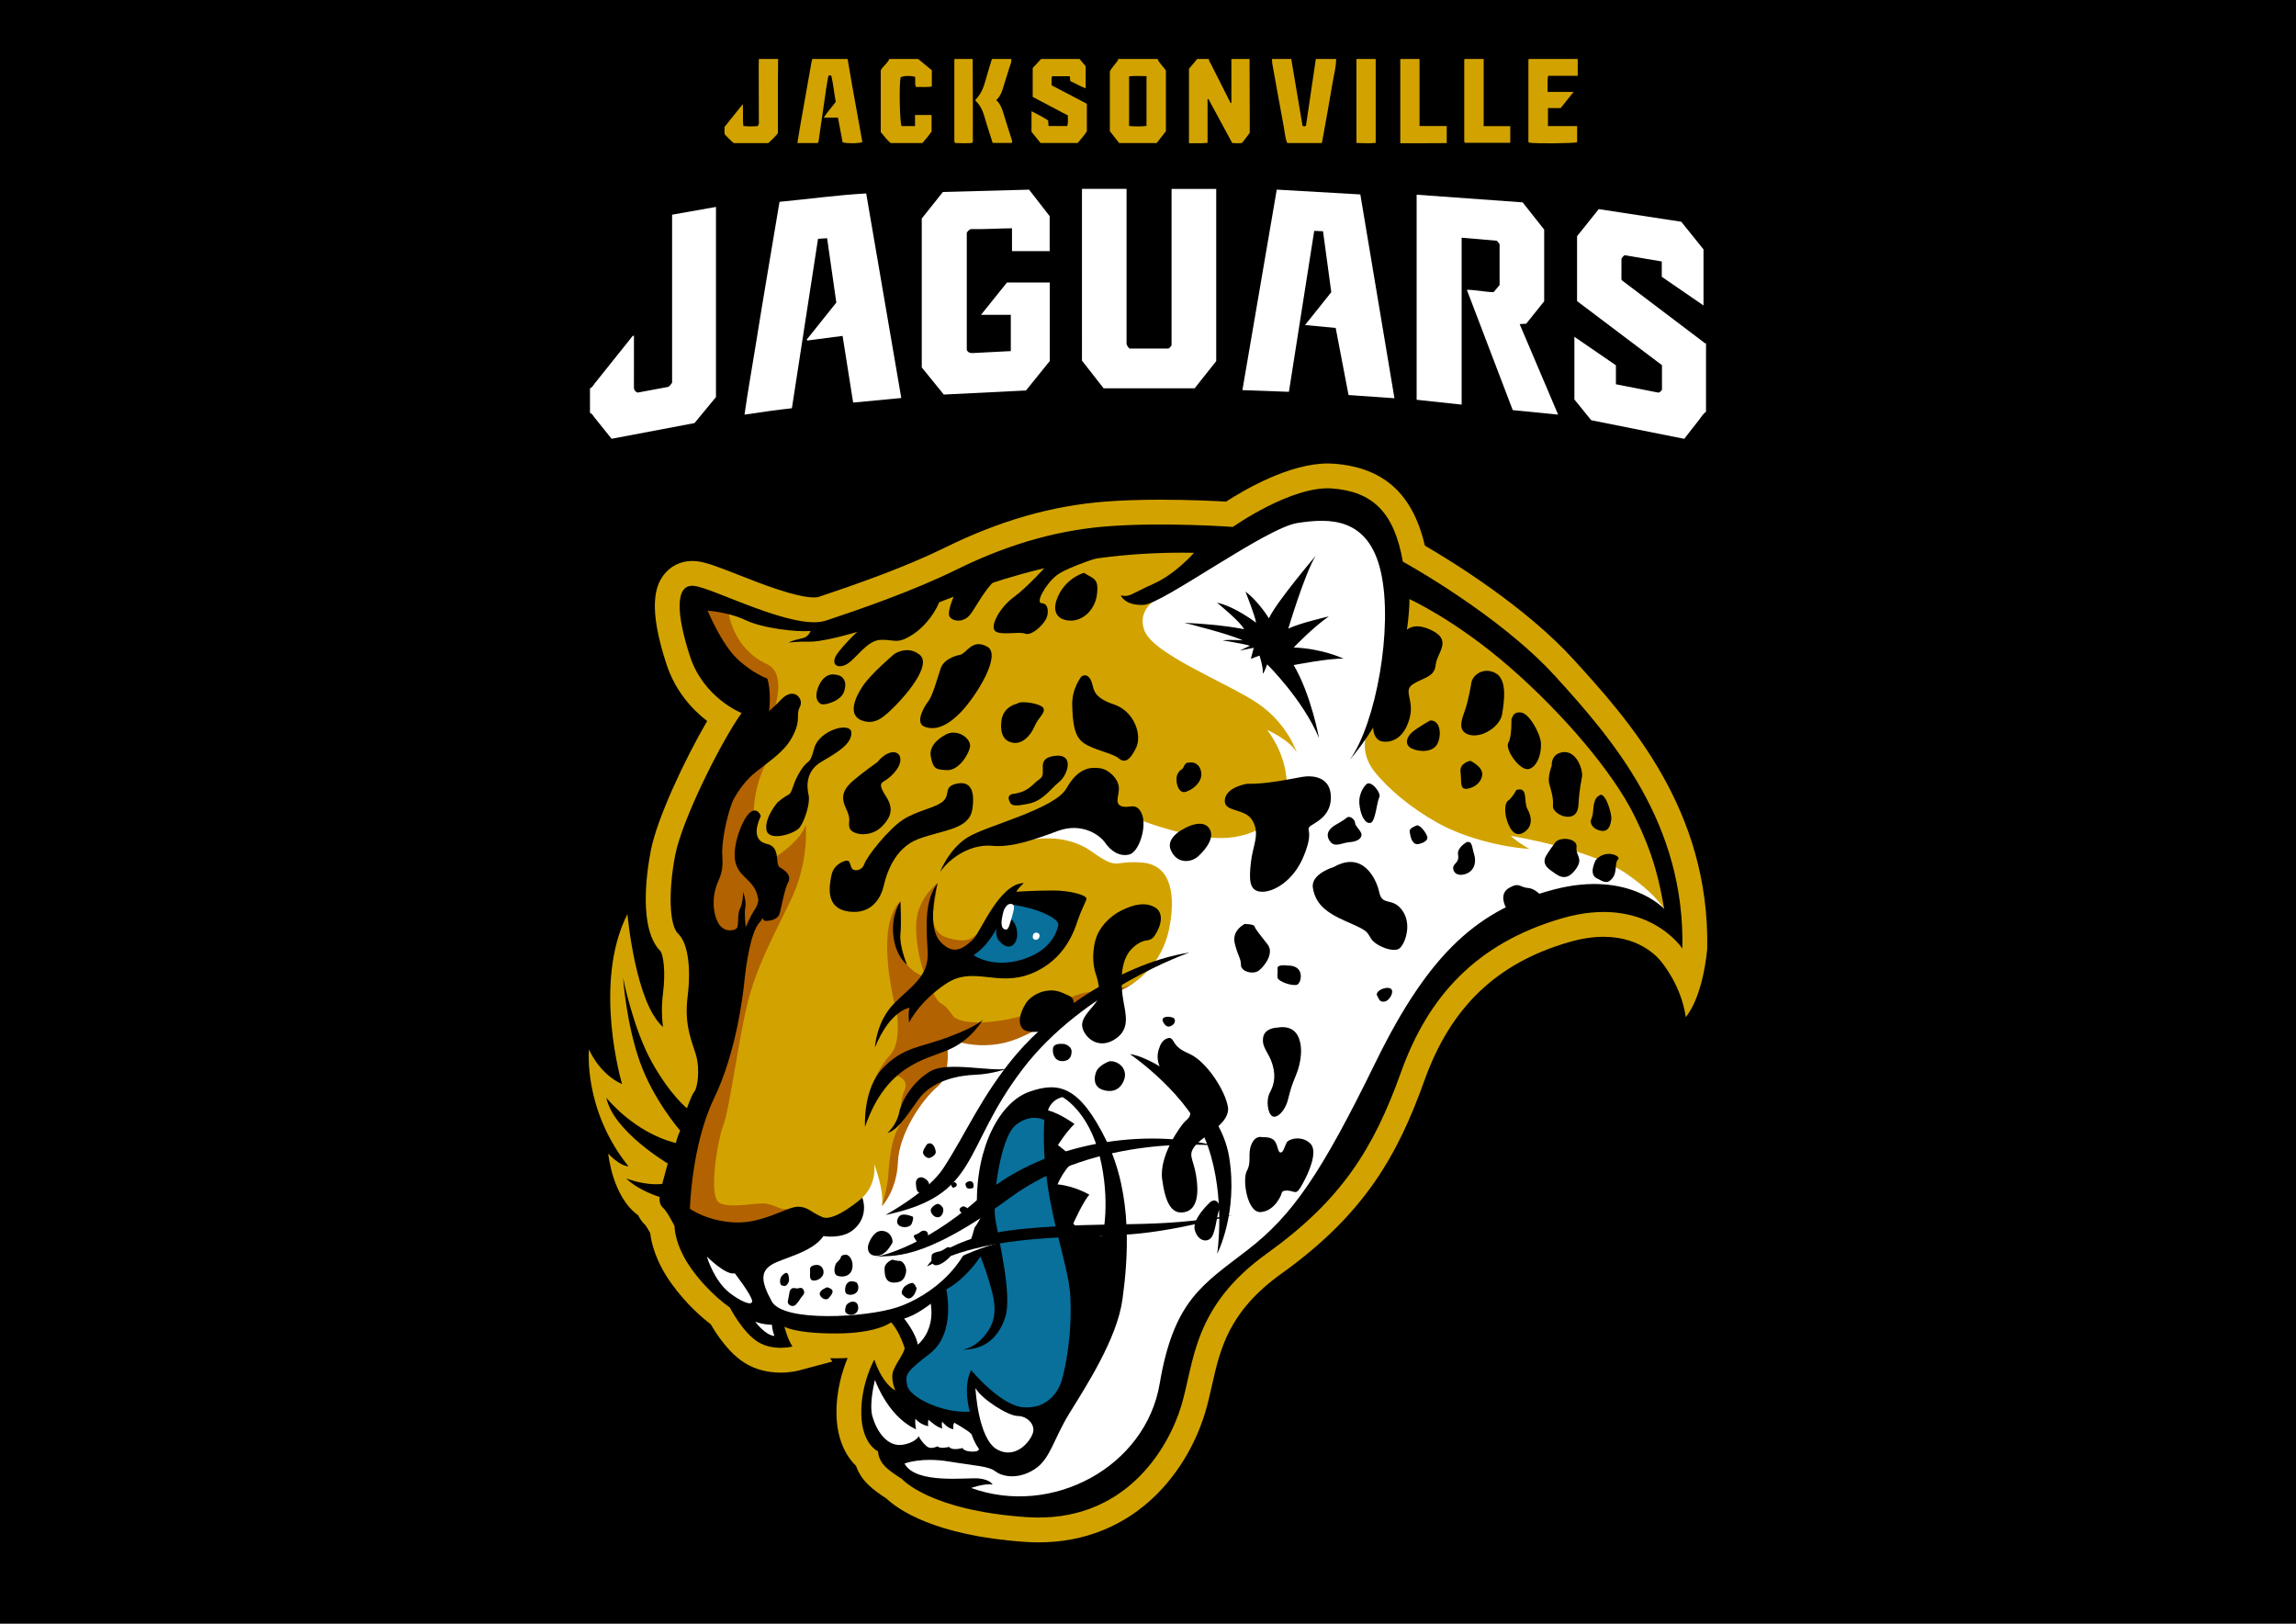 <?xml version="1.0" encoding="utf-8"?>
<!-- Generator: Adobe Illustrator 16.0.0, SVG Export Plug-In . SVG Version: 6.00 Build 0)  -->
<!DOCTYPE svg PUBLIC "-//W3C//DTD SVG 1.1//EN" "http://www.w3.org/Graphics/SVG/1.1/DTD/svg11.dtd">
<svg version="1.1" xmlns="http://www.w3.org/2000/svg" xmlns:xlink="http://www.w3.org/1999/xlink" x="0px" y="0px"
	 width="841.89px" height="595.28px" viewBox="0 0 841.89 595.28" enable-background="new 0 0 841.89 595.28" xml:space="preserve">
<g id="Layer_1">
	<rect width="841.89" height="595.28"/>
	<g>
		<g>
			<path fill-rule="evenodd" clip-rule="evenodd" fill="#D2A300" d="M458.184,21.628c0.021,6.922,0.046,13.845,0.065,20.767
				c0.006,2.089,0.002,4.178,0.002,6.331c-0.937,1.223-1.882,2.459-2.821,3.686c-1.178,0.16-2.276,0.109-3.599,0.031
				c-2.883-5.336-5.804-10.745-8.726-16.154c-0.106,0.029-0.213,0.059-0.32,0.089c0,5.267,0,10.535,0,15.999
				c-2.321,0.26-4.505,0.058-6.815,0.146c0-9.132,0-18.115,0-27.295c0.921-1.103,1.964-2.353,3.007-3.601c1.437,0,2.874,0,4.312,0
				c-0.098,0.718,0.414,1.207,0.696,1.77c2.407,4.804,4.834,9.599,7.255,14.396c0.094-0.02,0.187-0.039,0.28-0.058
				c0-5.37,0-10.739,0-16.108C453.74,21.628,455.961,21.628,458.184,21.628z"/>
			<path fill-rule="evenodd" clip-rule="evenodd" fill="#D2A300" d="M424.473,21.628c0.627,1.613,2.001,2.682,3.03,4.199
				c0,7.284,0,14.713,0,22.28c-1.083,1.387-2.239,2.867-3.386,4.335c-4.602,0-9.094,0-13.733,0
				c-1.118-1.415-2.283-2.888-3.423-4.331c0-7.323,0-14.562,0-21.902c0.569-1.234,1.619-2.242,2.439-3.409
				c0.252-0.36,0.698-0.627,0.569-1.173C414.804,21.628,419.639,21.628,424.473,21.628z M414.01,46.214
				c2.239,0.133,4.269,0.223,6.39-0.047c0-6.149,0-12.105,0-18.247c-2.195-0.053-4.235-0.146-6.39,0.063
				C414.01,34.083,414.01,39.991,414.01,46.214z"/>
			<path fill-rule="evenodd" clip-rule="evenodd" fill="#D2A300" d="M310.799,21.628c0.582,3.394,1.144,6.791,1.748,10.18
				c1.209,6.77,2.441,13.536,3.661,20.286c-1.459,0.524-5.38,0.575-7.229,0.1c-0.558-2.94-1.124-5.924-1.722-9.074
				c-1.705,0-3.307,0-5.204,0c1.395-2.255,3.062-3.9,4.406-5.803c-0.637-3.195-0.885-6.438-1.636-9.558
				c-0.703-0.334-1.058-0.128-1.174,0.541c-0.223,1.28-0.474,2.556-0.661,3.842c-0.955,6.564-1.894,13.131-2.847,19.695
				c-0.026,0.181-0.153,0.347-0.271,0.601c-2.438,0-4.884,0-7.482,0c0.299-1.862,0.552-3.584,0.853-5.298
				c1.418-8.064,2.846-16.127,4.278-24.188c0.08-0.448,0.228-0.883,0.344-1.324C302.175,21.628,306.487,21.628,310.799,21.628z"/>
			<path fill-rule="evenodd" clip-rule="evenodd" fill="#D2A300" d="M395.858,21.628c0.751,0.9,1.503,1.799,2.231,2.671
				c0,2.667,0,5.257,0,8.076c-2.054-0.709-3.739-1.823-5.62-2.617c-0.068-0.583-0.135-1.148-0.212-1.797c-2.185,0-4.307,0-6.521,0
				c-0.269,1.088-0.136,2.117-0.125,3.319c4.267,2.237,8.575,4.497,12.915,6.772c0,3.324,0,6.578,0,10.087
				c-0.898,1.379-2.076,2.842-3.383,4.284c-4.496,0-8.99,0-13.595,0c-1.062-1.306-2.17-2.666-3.321-4.081c0-2.435,0-4.899,0-7.577
				c2.162,1.081,4.147,2.142,6.103,3.389c0.047,0.634,0.094,1.278,0.149,2.043c2.265,0,4.51,0,6.805,0
				c0.521-1.263,0.215-2.498,0.279-3.866c-4.274-2.253-8.576-4.52-12.894-6.795c0-3.589,0-7.106,0-10.605
				c1.039-1.116,2.058-2.21,3.077-3.304C386.45,21.628,391.154,21.628,395.858,21.628z"/>
			<path fill-rule="evenodd" clip-rule="evenodd" fill="#D2A300" d="M489.934,21.628c-0.029,3.006-0.841,5.899-1.328,8.835
				c-1.062,6.404-2.244,12.788-3.381,19.179c-0.159,0.894-0.334,1.784-0.523,2.796c-4.206,0-8.413,0-12.696,0
				c-0.803-1.834-0.87-3.804-1.227-5.692c-1.479-7.844-2.87-15.705-4.279-23.562c-0.092-0.507-0.06-1.036-0.084-1.556
				c2.352,0,4.704,0,7.056,0c1.039,6.149,2.079,12.298,3.119,18.448c0.344,2.041,0.688,4.081,1.024,6.084
				c0.506,0.154,0.868,0.304,1.266-0.119c1.194-8.088,2.4-16.251,3.606-24.414C484.968,21.628,487.451,21.628,489.934,21.628z"/>
			<path fill-rule="evenodd" clip-rule="evenodd" fill="#D2A300" d="M578.521,21.628c0,2.006,0,4.012,0,6.176
				c-3.759,0-7.256,0-10.878,0c-0.358,1.996-0.107,3.858-0.194,5.899c3.129,0,6.162,0,9.55,0c-1.724,2.153-3.216,4.015-4.746,5.925
				c-1.541,0-3.028,0-4.653,0c0,2.22,0,4.321,0,6.59c3.564,0,7.067,0,10.7,0c0,2.085,0,4.008,0,5.926
				c-1.332,0.443-15.271,0.561-17.677,0.156c-0.303-0.399-0.195-0.87-0.196-1.313c-0.005-9.528-0.005-19.054-0.001-28.582
				c0-0.259,0.041-0.519,0.064-0.778C566.5,21.628,572.51,21.628,578.521,21.628z"/>
			<path fill-rule="evenodd" clip-rule="evenodd" fill="#D2A300" d="M336.669,21.628c1.657,1.364,3.314,2.728,5.009,4.123
				c0,1.937,0,3.882,0,5.961c-1.958,0.364-3.887,0.088-5.831,0.182c-0.525-1.289-0.073-2.556-0.356-3.744
				c-1.896-0.474-3.979-0.397-5.257,0.193c-0.592,2.613-0.346,16.533,0.36,17.89c1.561,0,3.166,0,4.924,0c0-1.352,0-2.632,0-4.066
				c2.064,0,3.987,0,6.064,0c0,1.893,0,3.883,0,6.099c-0.956,1.346-2.135,2.809-3.375,4.188c-3.939,0-7.783,0-11.626,0
				c-1.389-1.162-2.404-2.611-3.628-4c0-7.501,0-15.067,0-22.652c0.775-1.582,2.466-2.496,3.133-4.173
				C329.613,21.628,333.142,21.628,336.669,21.628z"/>
			<path fill-rule="evenodd" clip-rule="evenodd" fill="#D2A300" d="M285.32,21.628c-0.029,2.997-0.077,5.994-0.083,8.991
				c-0.014,6.062-0.005,12.125-0.005,18.224c-1.046,1.343-2.292,2.475-3.525,3.619c-4.215,0-8.382,0-12.644,0
				c-1.195-0.91-2.193-2.113-3.282-3.165c-0.22-0.897-0.117-1.741-0.083-2.79c2.072-2.593,4.242-5.307,6.654-8.325
				c0.242,2.954-0.083,5.48,0.229,8.014c1.915,0.186,3.585,0.174,5.14,0.043c0.774-0.668,0.531-1.436,0.531-2.122
				c-0.006-6.781-0.036-13.562-0.053-20.343c-0.002-0.716,0.042-1.431,0.064-2.147C280.616,21.628,282.968,21.628,285.32,21.628z"/>
			<path fill-rule="evenodd" clip-rule="evenodd" fill="#D2A300" d="M520.508,21.628c0,8.136,0,16.271,0,24.584
				c3.384,0,6.616,0,9.975,0c0,2.098,0,4.019,0,6.256c-5.588,0.084-11.153,0.016-17.03,0.043c0-10.356,0-20.62,0-30.883
				C515.804,21.628,518.156,21.628,520.508,21.628z"/>
			<path fill-rule="evenodd" clip-rule="evenodd" fill="#D2A300" d="M544.026,21.628c0,8.138,0,16.276,0,24.609
				c3.323,0,6.484,0,9.754,0c0,2.12,0,4.048,0,6.125c-5.565,0-11.123,0-16.637,0c-0.337-0.476-0.235-0.944-0.235-1.389
				c-0.006-9.521-0.005-19.044-0.001-28.566c0-0.259,0.042-0.518,0.063-0.778C539.322,21.628,541.675,21.628,544.026,21.628z"/>
			<path fill-rule="evenodd" clip-rule="evenodd" fill="#D2A300" d="M370.771,21.628c0.268,1.091-0.324,2.025-0.604,2.999
				c-0.645,2.248-1.436,4.452-2.088,6.698c-0.566,1.946-1.137,3.869-2.771,5.38c1.583,1.456,2.167,3.303,2.734,5.181
				c0.921,3.046,1.906,6.074,2.878,9.106c0.14,0.436,0.351,0.847,0.096,1.408c-2.275,0-4.59,0-7.02,0
				c-0.958-3.023-1.979-5.961-2.807-8.954c-0.689-2.489-1.618-4.796-3.518-6.522c0.048-0.229,0.033-0.383,0.103-0.454
				c1.867-1.92,2.858-4.274,3.546-6.824c0.725-2.693,1.59-5.347,2.395-8.019C366.067,21.628,368.419,21.628,370.771,21.628z"/>
			<path fill-rule="evenodd" clip-rule="evenodd" fill="#D2A300" d="M504.437,21.628c0,10.162,0,20.324,0,30.772
				c-2.348,0.183-4.565,0.142-7.055,0.009c0-10.362,0-20.571,0-30.781C499.733,21.628,502.085,21.628,504.437,21.628z"/>
			<path fill-rule="evenodd" clip-rule="evenodd" fill="#D2A300" d="M356.66,21.628c0.022,6.07,0.049,12.14,0.065,18.21
				c0.01,3.525,0.012,7.05-0.007,10.576c-0.004,0.633,0.171,1.3-0.26,2.008c-2.07,0.136-4.191,0.136-6.224,0.002
				c-0.414-0.509-0.301-0.981-0.301-1.423c-0.006-9.532-0.005-19.064-0.002-28.595c0-0.26,0.042-0.52,0.063-0.779
				C352.218,21.628,354.439,21.628,356.66,21.628z"/>
		</g>
		<g>
			<path fill-rule="evenodd" clip-rule="evenodd" fill="#FFFFFF" d="M625.559,150.981c-1.224,0.802-1.862,2.11-2.745,3.202
				c-1.76,2.177-3.45,4.408-5.229,6.695c-11.406-2.28-22.771-4.553-34.13-6.824c-2.037-2.514-4.049-4.996-6.157-7.597
				c0-7.443,0-15.005,0-22.979c5.184,3.557,10.146,6.965,15.219,10.446c0,2.245,0,4.516,0,6.957
				c5.324,1.046,10.543,2.07,15.655,3.074c0.639-0.247,0.96-0.64,1.236-1.085c0-2.947,0-5.884,0-8.988
				c-10.341-7.803-20.744-15.654-31.14-23.498c0-7.917,0-15.751,0-23.771c2.549-3.188,5.192-6.496,7.952-9.948
				c10.027,1.535,20.068,3.072,30.262,4.632c2.679,3.328,5.413,6.729,8.153,10.134c0,6.752,0,13.472,0,20.559
				c-5.192-3.568-10.207-7.016-15.302-10.517c0-1.846,0-3.661,0-5.619c-4.646-0.783-9.184-1.548-13.6-2.292
				c-0.602,0.382-0.888,0.812-1.19,1.305c0,2.501,0,5.043,0,7.555c0.156,0.432,0.52,0.612,0.825,0.845
				c9.678,7.327,19.355,14.654,29.039,21.973c0.351,0.264,0.631,0.679,1.151,0.653C625.559,134.257,625.559,142.619,625.559,150.981
				z"/>
			<path fill-rule="evenodd" clip-rule="evenodd" fill="#FFFFFF" d="M216.331,142.358c0.866-0.287,1.194-1.116,1.699-1.745
				c4.417-5.493,8.803-11.014,13.215-16.513c0.307-0.382,0.507-0.915,1.208-1.097c0,2.201,0,4.342,0,6.483
				c0,4.05,0.008,8.1-0.007,12.148c-0.003,0.877-0.026,1.728,1.355,2.301c3.502-0.654,7.392-1.381,11.205-2.094
				c0.688-0.351,0.987-0.949,1.438-1.52c0-20.448,0-40.942,0-61.616c5.348-0.945,10.654-1.883,16.086-2.842
				c0,23.235,0,46.337,0,69.704c-2.539,3.078-5.232,6.343-7.871,9.54c-10.165,1.923-20.211,3.825-30.401,5.753
				c-2.067-2.578-4.126-5.178-6.229-7.743c-0.511-0.624-0.832-1.458-1.698-1.744C216.331,148.368,216.331,145.363,216.331,142.358z"
				/>
			<path fill-rule="evenodd" clip-rule="evenodd" fill="#FFFFFF" d="M547.655,107.116c0.754-0.89,1.465-1.729,2.207-2.607
				c0-4.934,0-9.894,0-14.884c-0.159-0.487-0.565-0.822-1.012-1.367c-4.165-0.36-8.439-0.728-12.898-1.113
				c0,20.337,0,40.61,0,61.194c-5.604-0.604-10.999-1.184-16.505-1.776c0-25.042,0-50.018,0-75.18
				c12.955,0.935,25.869,1.868,38.871,2.807c2.61,3.299,5.236,6.619,7.896,9.981c0,8.726,0,17.469,0,26.279
				c-2.171,2.712-4.37,5.461-6.583,8.226c-0.74,0.045-1.442,0.089-2.408,0.148c4.695,11.048,9.332,21.952,14.108,33.188
				c-5.738-0.57-11.155-1.107-16.642-1.652c-5.609-14.703-11.185-29.315-16.833-44.118
				C541.289,106.263,544.352,107.035,547.655,107.116z"/>
			<path fill-rule="evenodd" clip-rule="evenodd" fill="#FFFFFF" d="M290.37,149.669c-5.848,0.636-11.449,1.463-17.379,2.343
				c1.233-8.765,2.813-17.315,4.168-25.899c1.371-8.687,2.843-17.357,4.288-26.033c1.436-8.611,2.891-17.22,4.383-26.092
				c10.487-0.987,20.979-2.457,31.783-3.077c4.288,24.999,8.556,49.885,12.864,75c-5.896,0.561-11.699,1.111-17.65,1.678
				c-1.295-8.177-2.575-16.256-3.872-24.442c-4.415,0.576-8.665,1.131-12.915,1.686c-0.083-0.104-0.167-0.207-0.25-0.31
				c3.584-4.485,7.168-8.971,10.868-13.602c-1.111-7.764-2.235-15.618-3.377-23.591c-1.135,0.075-2.147,0.143-3.328,0.22
				C296.761,108.243,293.575,128.894,290.37,149.669z"/>
			<path fill-rule="evenodd" clip-rule="evenodd" fill="#FFFFFF" d="M396.729,69.234c5.474,0,10.859,0,16.354,0
				c0,19.139,0,38.191,0,56.904c0.257,0.866,0.706,1.171,1.056,1.646c4.722,0,9.481,0,14.303,0c0.41-0.223,0.755-0.604,1.142-1.157
				c0-19.009,0-38.134,0-57.369c5.481,0,10.866,0,16.376,0c0,21.01,0,42.009,0,63.134c-2.558,3.224-5.192,6.543-7.916,9.977
				c-11.02,0-22.108,0-33.371,0c-2.603-3.328-5.288-6.764-7.942-10.158C396.729,111.203,396.729,90.259,396.729,69.234z"/>
			<path fill-rule="evenodd" clip-rule="evenodd" fill="#FFFFFF" d="M472.616,143.642c-5.72-0.205-11.247-0.404-17.057-0.613
				c4.205-24.535,8.384-48.917,12.599-73.512c10.21,0.587,20.393,1.172,30.645,1.763c4.172,24.917,8.319,49.695,12.509,74.719
				c-5.772-0.403-11.278-0.787-16.837-1.175c-1.574-8.228-3.126-16.338-4.705-24.593c-3.674-0.349-7.297-0.694-11.239-1.069
				c3.248-4.067,6.385-7.992,9.623-12.047c-0.997-7.346-2.004-14.762-3.031-22.33c-1.049-0.05-2.064-0.098-3.23-0.153
				C478.799,104.31,475.726,123.862,472.616,143.642z"/>
			<path fill-rule="evenodd" clip-rule="evenodd" fill="#FFFFFF" d="M384.888,92.076c-4.683,0-9.167,0-13.812,0
				c0-2.71,0-5.419,0-8.387c-5.213,0.054-10.26,0.402-15.181,0.3c-0.664,0.36-1.058,0.786-1.401,1.332c0,14.325,0,28.691,0,42.979
				c0.518,1.061,1.371,1.18,2.339,1.128c4.558-0.246,9.116-0.472,13.806-0.71c0-4.423,0-8.815,0-13.308c-3.469,0-6.964,0-10.919,0
				c3.34-4.154,6.458-8.033,9.516-11.837c5.302,0,10.447,0,15.692,0c0,9.58,0,19.089,0,28.78c-2.848,3.529-5.791,7.18-8.714,10.802
				c-10.068,0.499-20.03,0.995-30.149,1.497c-2.664-3.284-5.37-6.621-8.074-9.954c0-18.205,0-36.359,0-54.584
				c2.566-3.225,5.164-6.49,7.746-9.735c10.568-0.284,21.062-0.567,31.596-0.851c2.546,3.271,5.068,6.512,7.557,9.71
				C384.888,83.496,384.888,87.671,384.888,92.076z"/>
		</g>
	</g>
</g>
<g id="Layer_2">
	<g>
		<path fill="#D2A300" d="M234.015,445.551c0.626,1.321,1.508,2.584,2.701,3.699c0.381,0.517,1.05,1.63,1.696,2.811
			c0.447,3.784,2.103,10.662,7.946,18.723c5.45,7.518,11.248,12.429,14.253,14.711c2.124,3.687,6.749,10.75,12.771,14.362
			c3.678,2.207,8.116,3.375,12.832,3.375c3.553,0,6.207-0.661,6.703-0.794l12.271-3.272l-0.809-1.21
			c0.685,0.009,1.39,0.013,2.117,0.013c1.513,0,2.949-0.036,4.31-0.104c-1.824,4.359-4.262,11.897-4.08,20.762
			c0.182,8.979,3.398,15.143,7.127,18.739c0.729,2.058,1.993,4.428,4.179,6.615c2.364,2.363,5.271,4.31,6.898,5.319
			c4.222,4.014,17.655,13.67,50.764,15.973c1.731,0.122,3.465,0.185,5.154,0.185c16.738-0.002,31.665-6.049,43.166-17.484
			c10.989-10.929,15.927-23.552,17.893-30.102c0.979-3.27,1.74-6.652,2.477-9.925c2.998-13.333,6.098-27.119,25.497-41.021
			c30.335-21.741,42.539-43.189,52.397-70.748c9.619-26.89,26.427-43.015,52.895-50.741c4.529-1.323,8.854-1.993,12.853-1.993
			c14.169,0,20.648,8.464,21.279,9.341c0,0,7.218,8.482,8.811,20.083c0,0,5.985-6.158,7.884-24.915
			c1.014-51.19-29.036-84.222-48.92-106.081c-17.763-19.526-44.744-36.103-54.6-41.83c-4.472-19.063-15.147-28.641-33.318-30.039
			c-0.752-0.058-1.533-0.087-2.316-0.087c-14.119,0-30.665,9.703-37.278,13.985c-4.596-0.267-13.684-0.702-24.02-0.702
			c-7.422,0-14.188,0.228-20.113,0.678c-19.643,1.495-38.886,7.001-58.833,16.834c-14.662,7.229-32.617,13.513-46.62,18.18
			c-0.005,0.002-0.426,0.138-1.468,0.138c-6.697,0-19.337-4.973-27.7-8.263c-7.829-3.08-12.075-4.703-15.527-5.037
			c-0.49-0.047-0.982-0.072-1.462-0.072c-4.294,0-8.171,1.954-10.637,5.36c-2.797,3.862-5.714,11.438,1.214,32.536
			c3.28,9.993,9.557,16.658,14.898,20.786c-8.082,13.824-18.378,35.684-20.647,47.439c-1.639,8.498-4.536,28.993,3.634,37.044
			c0.776,1.357,1.916,6.648,0.82,15.413c-0.594,4.759-0.466,8.812,0,12.266c-10.168-8.877-13.035-41.39-13.035-41.39
			c-12.965,25.475-1.965,62.348-1.965,62.348c-8.562-3.841-12.137-12.763-12.137-12.763s-2.223,22.075,14.47,42.882
			c-3.325-0.12-7.418-4.667-7.418-4.667S224.541,438.851,234.015,445.551z"/>
		<g>
			<path fill="#B26200" d="M267.22,224.945c0,0,1.668,12.888,13.951,18.499c12.283,5.611-6.217,37.152-6.217,37.152l5.914-0.76
				c0,0-3.639,6.522-4.396,15.771c-0.759,9.249,0.303,24.262,0.303,24.262l7.733-5.761c0,0,8.948-5.611,10.918-11.677
				c0,0,1.518,13.344-5.761,28.203c-7.279,14.861-12.283,24.264-15.468,36.772c-3.184,12.51-6.823,39.806-8.871,44.81
				c-2.047,5.005-5.914,26.84-1.365,28.888c4.549,2.046,13.647-0.454,17.288,0.227c3.639,0.684,4.927,2.578,8.188,1.819
				c3.261-0.757,5.687,0.684,5.687,0.684l-8.416,5.913l-28.887-2.047l-9.781-3.64l1.592-12.511l10.008-32.525l10.69-55.045
				l-10.008-5.459l-0.228-23.656l3.185-29.569l11.6-19.105l2.275-11.146l-20.471-23.428l-1.138-12.283l14.103,3.412L267.22,224.945z
				"/>
			<path fill="#B26200" d="M323.327,442.241c0,0,2.074-6.241,2.402-11.649s1.178-13.77,4.27-18.066l0.38-6.449
				c0,0-0.114-3.184,1.364-6.597c1.479-3.41-2.161-4.89-2.161-4.89l-4.549-1.023l-4.55,2.729c0,0,2.048-5.346,6.028-9.667
				c3.98-4.321,2.388-15.012,2.388-15.012s-8.871-31.542,1.251-41.132l-0.683,8.49l1.479,11.715c0,0,0.91,4.323,7.279,7.165
				l0.455-1.706c0,0-3.071-8.188-2.73-17.514c0.341-9.325,7.848-14.898,7.848-14.898l-1.82,11.94c0,0-0.568,6.483,5.573,8.189
				c6.141,1.707,8.075,0.682,9.895-0.796c1.819-1.479,1.819,0.342,1.819,0.342l-8.643,9.438l-8.302,11.373
				c0,0,1.251,2.957,3.07,3.867c1.82,0.91,4.094,4.436,4.094,4.436s2.274,3.525,16.149,1.817
				c13.875-1.704,25.703-9.097,31.958-10.349c6.255-1.25,13.875-0.796,17.97-3.638c4.094-2.844,10.691,2.842,10.691,2.842
				l-43.787,19.676l-39.804,21.154l-11.601,35.254l-3.866,3.642L323.327,442.241z"/>
		</g>
		<path fill="#FFFFFF" d="M316.201,439.058c0,0,5.079-4.14,4.397-12.19c0,0,3.866,10.371,2.729,15.374c0,0,5.459-5.457,5.914-16.147
			s8.871-22.975,14.558-27.752c5.686-4.775,3.185-17.968,3.185-17.968s12.51,6.369,27.067,0
			c14.557-6.369,17.969-11.372,30.479-14.784c12.51-3.413,21.608-12.738,24.11-24.793c2.502-12.056,1.138-23.656-9.78-24.566
			c-10.918-0.909-8.416,3.186-18.652-4.095c-10.235-7.278-22.973-4.092-22.973-4.092l6.824-5.688l21.38-2.502l13.647,1.138
			c0,0,18.652,7.278,31.389,6.143c12.737-1.139,22.063-9.1,21.382-20.471c-0.684-11.374-7.28-19.106-7.28-19.106
			s8.644,3.866,10.918,8.415c0,0-3.184-10.463-14.102-17.969c-10.918-7.505-38.895-18.196-41.852-27.067s6.825-12.511,6.825-12.511
			l21.835-19.789l18.196-8.871l16.377-3.867l11.601,3.184l12.51,5.687l3.412,22.519l0.455,20.016l-5.232,21.836l-4.776,11.372
			c0,0-1.818,5.916,3.184,12.284c5.006,6.368,13.421,13.42,23.202,18.879c9.78,5.46,23.429,8.87,33.664,9.554
			c0,0-3.867-2.048-6.825-4.778c0,0,29.571,4.778,42.763,14.104c13.192,9.325,14.331,14.557,14.331,14.557l-15.014-5.686
			l-32.98,4.548l-18.197,8.645l-28.66,34.573l-14.556,30.252l-15.013,25.473l-14.33,19.107l-18.652,12.738L438.647,480
			l-5.231,18.878l-12.737,30.706l-12.055,12.738l-21.608,9.099l-19.334-0.91l-21.381-5.459l-13.647-4.548l-7.961-7.279
			l-5.458-10.008l-2.047-10.235l2.957-10.009l5.459,7.05l4.094,2.275v-7.733l2.958-6.367l1.592-3.413l-6.596-12.738l-12.738,3.414
			l-17.514-0.229l-12.738-2.729l1.365,6.823l0.228,1.821h-6.369l-5.914-6.597l-4.549-5.688l-8.188-6.823L256,454.07l12.055,3.867
			l19.562-2.275l17.968-7.506L316.201,439.058z"/>
		<g>
			<polygon fill="#08709B" points="366.088,333.365 360.175,344.284 354.413,350.501 358.355,354.291 373.216,355.506 
				386.105,348.984 389.441,340.34 389.441,334.277 378.524,329.272 370.941,329.272 			"/>
			<path fill="#08709B" d="M343.949,473.633c0,0-1.06,7.125-1.06,8.186c0,1.062-0.304,9.403-0.304,9.403l-6.065,5.307l-6.824,5.006
				l1.365,10.157l13.951,7.13l8.946,0.756l3.336-0.908l-0.758-7.584l-0.606-5.913l3.639,3.641l7.885,5.307l9.402,3.333l9.553-4.094
				l8.491-14.1l0.152-17.742l0.606-13.497l-3.791-13.797l-4.852-16.984l-2.578-17.137l0.151-9.098l-1.365-2.426l-7.582-1.971
				l-8.036,5.307l-3.943,13.646l-1.668,13.951l0.607,11.678l1.365,8.49l-4.701-2.123l-4.549,4.702l-6.823,8.036L343.949,473.633z"/>
		</g>
		<g>
			<path d="M325.374,415.403c0,0,3.412-2.958,4.321-7.507c0.91-4.548,5.232-11.601,11.601-15.238
				c6.369-3.64,22.746,0.454,28.205-0.91c0,0-5.687,2.046-11.828,2.272c-6.142,0.228-15.922,2.049-20.926,9.099
				C331.743,410.17,329.014,414.266,325.374,415.403z"/>
			<path d="M317.186,413.128c0,0-0.91-13.873,6.597-21.609c7.505-7.731,13.192-7.277,24.11-11.372
				c10.918-4.094,12.51-6.369,12.51-6.369s-4.095,7.505-12.737,11.146C339.021,388.564,324.919,390.608,317.186,413.128z"/>
			<path d="M330.151,330.485c0,0-3.489,4.853-2.579,12.586c0.911,7.734,5.004,10.615,5.004,10.615s-2.881-6.978-2.425-11.069
				C330.605,338.521,330.151,330.485,330.151,330.485z"/>
			<path d="M386.105,326.467c-6.596,0-13.42,0.456-13.42,0.456c0.456-1.14,2.729-3.186,2.729-3.186
				c-9.098,0.227-15.922,18.196-18.652,20.699c-2.729,2.502-6.824,6.594-12.055,0.681c-5.231-5.912-0.91-21.38-0.91-21.38
				c-5.004,6.596-4.094,16.378-3.64,25.247c0.455,8.871-5.687,12.282-12.282,18.879c-6.597,6.596-7.052,16.15-7.052,16.15
				c5.687-13.876,12.738-14.557,12.738-14.557c-0.682,1.364-0.227,5.458-0.227,5.458s3.639-7.733,13.647-14.33
				c10.008-6.596,18.651,1.365,31.162-3.64c12.51-5.004,15.922-16.148,17.059-19.562c1.137-3.411,2.729-6.369,3.185-7.733
				C398.843,328.285,392.701,326.467,386.105,326.467z M388.076,339.13c-0.303,1.517-1.971,9.097-13.04,12.584
				c-11.071,3.487-18.045-1.517-18.045-1.517c4.549-3.106,7.165-7.126,9.553-11.903c2.389-4.775,4.852-6.596,4.852-6.596
				s5.308,0.758,9.402,2.274C384.892,335.49,388.379,337.611,388.076,339.13z"/>
			<path d="M464.642,243.567c0,0,13.012,12.741,19.015,27.02c0,0-2.951-16.083-9.299-26.758c0,0,13.253-2.601,18.295-2.339
				c0,0-7.568-3.695-18.277-4.11c0,0,6.963-7.322,12.87-11.4c0,0-11.008,2.537-14.863,4.49c0,0,6.137-20.559,10.073-26.715
				c0,0-14.485,16.998-17.172,22.939c0,0-3.816-6.274-8.613-9.801c0,0,3.651,9.043,3.896,11.418c0,0-7.628-5.942-14.321-7.369
				c0,0,8.994,7.318,9.895,9.743c0,0-7.588-1.714-21.886-2.35c0,0,16.201,3.971,21.464,6.451c0,0-4.262-0.396-7.419-0.014
				c0,0,8.627,1.418,10.012,1.986l-3.723,1.769l5.138-1.045l-1.075,4.054l3.179-1.192c0,0,1.354,4.12,1.207,6.079
				C462.89,248.381,464.642,243.567,464.642,243.567z"/>
			<path d="M570.346,247.994c-20.82-22.888-55.954-42.08-55.954-42.08c-3.185-18.197-11.146-25.703-25.931-26.84
				s-36.393,14.102-36.393,14.102s-25.021-1.82-45.947-0.228c-20.926,1.593-39.35,7.961-55.5,15.922
				c-16.15,7.961-36.166,14.785-47.766,18.652c-11.6,3.867-41.397-12.055-48.449-12.737c-7.051-0.683-6.369,10.69-1.365,25.93
				s18.879,20.699,18.879,20.699c-7.507,10.462-21.836,39.123-24.338,52.087c-2.501,12.966-2.274,25.704,1.137,28.89
				c3.412,3.184,4.777,12.053,3.412,22.972c-1.365,10.918,1.819,16.831,3.185,21.835c1.365,5.005,0.455,11.601-0.683,12.966
				c-1.137,1.364-2.729,6.142-2.729,6.142s-6.141-4.777-12.965-17.062c-6.823-12.281-10.463-30.706-10.463-30.706
				s1.137,16.605,6.142,30.706c5.003,14.105,14.784,25.25,14.784,25.25c-0.909,1.819-1.592,4.548-1.592,4.548
				c-15.466-3.864-25.475-16.603-25.475-16.603c2.502,12.282,22.519,24.109,22.519,24.109c-1.138,4.323-2.048,7.507-2.048,7.507
				c-6.596,0.682-13.192-2.05-13.192-2.05c4.549,4.55,12.283,6.825,12.283,6.825s-0.455,2.502,1.137,3.867
				c1.592,1.364,4.322,6.823,4.322,6.823s-0.228,6.823,6.368,15.924c6.596,9.097,13.875,13.874,13.875,13.874
				s4.777,9.324,10.463,12.736c5.687,3.413,12.51,1.594,12.51,1.594c-1.819-2.731-2.956-7.279-2.956-7.279s3.639,2.502,18.879,2.502
				c15.239,0,20.243-4.094,20.243-4.094c3.185,3.41,5.004,9.553,5.004,9.553c-0.683,2.502-2.729,4.777-4.094,7.961
				c-1.365,3.184,0.682,7.507,0.682,7.507c-5.231-2.959-7.733-11.374-7.733-11.374s-5.005,8.869-4.777,20.016
				c0.228,11.145,6.142,13.647,6.142,13.647s0,2.958,2.501,5.458c2.503,2.505,6.142,4.549,6.142,4.549s9.781,11.601,45.719,14.104
				c35.938,2.503,52.088-25.021,56.864-40.944c4.776-15.922,4.096-36.165,31.389-55.725c27.296-19.562,39.123-38.439,49.131-66.417
				c10.009-27.977,27.751-47.312,58.913-56.41c31.161-9.097,44.278,11.069,44.278,11.069
				C617.809,301.824,591.727,271.497,570.346,247.994z M267.373,473.859c-5.687-4.55-8.189-13.192-8.189-13.192
				s7.052,7.051,10.236,6.141c0,0,6.369,8.188,6.369,10.235C275.789,479.089,270.898,476.679,267.373,473.859z M276.926,484.55
				c2.957,1.138,6.141,1.138,6.141,1.138c0,1.819,0.91,4.092,0.91,4.092C280.564,489.553,276.926,484.55,276.926,484.55z
				 M331.516,483.412c4.776-1.366,9.781-5.458,9.781-5.458c1.592,10.233-4.777,15.011-4.777,15.011
				C335.837,488.643,331.516,483.412,331.516,483.412z M346.983,472.722c7.506-4.094,12.51-12.055,12.51-12.055
				s1.644,3.816,3.185,9.097c1.592,5.461,3.867,12.282-0.683,18.653c-4.549,6.367-9.325,6.367-9.325,6.367
				c10.008,0.229,14.102-6.367,15.922-11.828c2.672-8.017-2.503-28.886-3.64-36.165c-1.137-7.279,1.82-29.798,7.505-34.346
				c5.688-4.549,10.463-1.819,10.463-1.819c-1.592,28.886,8.872,50.723,9.553,64.825c0.683,14.102-1.819,26.156-3.184,30.707
				c-1.365,4.55-5.687,10.461-14.103,9.781c-8.416-0.686-19.106-13.648-19.106-13.648c-3.184,6.596-0.455,15.238-0.455,15.238
				c-10.008,0.684-22.063-5.231-22.973-9.553c-0.91-4.321-0.152-5.154,8.416-11.828
				C350.627,488.704,346.983,472.722,346.983,472.722z M387.772,434.207c0,0,2.882-6.978,6.977-8.797c0,0-5.004-4.244-6.824-5.608
				c0,0,3.033-4.854,6.065-7.734c0,0-5.156-3.791-9.705-5.004c0,0,0.91-3.792,5.307-4.854c0,0,9.553,5.007,13.647,21.685
				c4.094,16.681,1.062,29.116,1.062,29.116s-6.369,0.301-10.767-4.399c0,0,3.639-8.187,5.914-10.613
				C399.45,437.997,394.142,434.813,387.772,434.207z M378.826,525.036c-0.682,2.958-6.141,10.236-13.192,6.367
				c-7.051-3.865-7.96-22.517-7.96-22.517c2.274,4.095,12.055,10.236,15.467,10.236
				C376.552,519.123,379.509,522.078,378.826,525.036z M319.915,519.349c-1.365-4.773,0.91-13.418,0.91-13.418
				c6.369,16.147,16.604,18.651,16.604,18.651s0.456,3.638-5.914,5.002C325.146,530.949,321.28,524.126,319.915,519.349z
				 M569.892,326.087c-27.295,7.128-45.492,22.443-65.508,63.386c-20.018,40.942-30.479,56.105-47.008,68.844
				c-16.528,12.737-26.992,18.5-32.149,48.977c-5.155,30.481-39.425,48.98-69.146,38.215c0,0,5.156-1.82,7.884-1.212
				c0,0-0.757-1.819-5.003-2.275c-4.246-0.454-23.201,2.275-27.295-5.461c0,0,6.066-2.427,16.227-0.756
				c10.159,1.667,14.557,1.667,17.134,3.638c2.578,1.973,8.341,3.035,14.255-0.757c5.914-3.792,6.823-10.767,12.888-20.624
				c6.066-9.856,17.439-27.294,19.41-41.698c1.971-14.405,3.942-38.214-5.913-58.231c-9.857-20.016-17.439-21.683-28.206-17.893
				c-10.767,3.792-19.561,20.016-19.258,41.396c0.303,21.383-17.741,33.816-29.114,37.608c-11.373,3.79-41.852,5.609-46.098-2.125
				c-4.246-7.731-3.942-11.069,0-13.495c3.942-2.427,14.86-4.396,18.955-10.463c0,0,6.672,1.213,10.918-2.273
				c4.246-3.489,4.549-8.342,3.336-11.829c0,0-10.161,9.099-14.709,7.127c-4.549-1.971-5.004-3.638-8.795-3.79
				c-3.791-0.153-12.889,6.216-23.201,5.762c-10.312-0.455-16.529-5.005-16.529-5.005s0.607-23.35,8.795-40.336
				c8.188-16.982,10.614-37.604,11.221-43.368c0.606-5.761,2.275-17.893,5.61-21.38c3.336-3.488-0.605-8.038-0.605-8.038
				s0.151,1.366-1.365,3.642c-1.517,2.273-3.185,6.215-3.185,6.215s-0.607-5.156-0.152-7.277c0.455-2.123-0.758-5.61-0.758-5.61
				s-0.151,4.397-1.213,6.219c-1.062,1.816-0.303,6.215-1.214,7.123c-0.91,0.911-5.155,1.821-7.126-2.729
				c-1.971-4.549-1.667-10.159,0.455-14.708c2.123-4.55,1.365-7.733,1.365-10.613c0-2.881,1.213-17.592,10.159-31.693
				c8.946-14.103,7.734-28.206,6.369-31.845c0,0-5.308-1.819-11.07-7.278c-5.762-5.459-10.767-17.591-10.767-17.591
				s7.583,0.455,13.951,3.488c6.369,3.033,18.803,4.398,23.807,3.943c0,0-0.757,2.123-2.729,2.577
				c-1.972,0.455-3.791,0.91-5.459,1.668c0,0,4.246-0.456,7.431-0.303c3.184,0.152,14.254-1.516,36.545-10.008
				c22.291-8.493,53.832-23.505,104.782-22.594c0,0-6.673,7.734-14.861,11.373c-8.188,3.639-8.643,5.003-11.979,4.246
				c0,0,1.364,3.792,8.34,3.488c6.975-0.304,44.733-28.205,56.409-30.024c11.678-1.82,26.081-2.275,30.632,18.045
				c4.549,20.319-1.819,55.348-11.373,68.691c0,0,11.981-13.496,16.984-29.872c5.005-16.377,4.852-28.963,4.852-28.963
				s16.833,7.582,36.848,25.021c20.017,17.438,37.759,38.668,45.34,53.831c7.582,15.165,9.401,24.717,11.222,34.726
				C610.227,333.215,597.186,318.962,569.892,326.087z"/>
			<path d="M324.691,445.427c0,0,15.467-8.415,21.154-17.06c8.255-12.549,14.102-26.84,26.84-41.853
				c13.84-16.311,39.805-33.663,63.46-37.303c0,0-38.846,13.427-61.186,42.761C352.441,421.544,359.493,438.148,324.691,445.427z"/>
			<path fill="#FFFFFF" d="M350.508,449.862l10.122-6.027c0,0-2.047,6.255-6.482,9.553S350.508,449.862,350.508,449.862z"/>
			<path fill="#FFFFFF" d="M351.759,458.392l-2.047,3.525c0,0,7.961-3.979,15.353-5.913c7.392-1.934-1.478-1.252-1.478-1.252
				L351.759,458.392z"/>
			<path d="M320.598,460.895c0,0,16.832-2.503,38.44-21.61c21.608-19.105,57.091-26.156,86.206-19.332
				c0,0-42.762-4.321-74.833,19.105C336.725,463.665,327.194,459.757,320.598,460.895z"/>
			<path d="M339.931,464.307c0,0,5.699-11.106,36.166-13.876c32.526-2.958,46.856,0.228,75.743-5.004c0,0-22.083,6.429-40.26,7.279
				C387.242,453.842,361.084,453.16,339.931,464.307z"/>
			<path d="M278.973,299.172c0,0-1.137-3.412-3.867-1.364c-2.729,2.045-6.824,12.282-5.459,18.195
				c1.365,5.915,6.824,6.369,8.188,12.738s1.364,8.87,2.957,8.87c1.593,0,4.322-0.455,5.004-2.501
				c0.683-2.048,1.82-9.101,3.184-11.601c1.365-2.502-0.909-4.321-2.956-5.459c-2.048-1.138,0.455-7.507-4.776-8.642
				C276.016,308.27,277.153,303.039,278.973,299.172z"/>
			<path d="M285.114,294.168c0,0-4.776,5.459-4.094,10.008c0.683,4.55,10.463,1.592,12.282-0.91
				c1.82-2.503,3.867-8.871,3.185-11.827c-0.683-2.957-1.138-8.644,4.549-12.057c5.687-3.411,11.146-6.368,11.146-10.69
				c0-4.321-11.828-1.135-13.647,5.687c-1.82,6.824-1.82,3.184-5.004,8.189c-3.185,5.005-2.73,7.96-4.55,8.871
				C287.161,292.348,285.114,294.168,285.114,294.168z"/>
			<path d="M266.463,298.489c0,0,3.411-9.781,10.69-15.467c7.278-5.686,11.145-8.188,13.875-13.875
				c2.73-5.686,0.683-7.051,2.274-10.007c1.592-2.958-2.274-7.506-6.823-2.729c-4.549,4.777-7.734,6.823-7.734,6.823l-5.231,9.099
				l-9.326,22.063L266.463,298.489z"/>
			<path d="M306.04,247.311c0,0-3.412-0.91-5.687,3.867c-2.274,4.777-0.227,7.278,1.82,7.052c2.047-0.229,6.142-1.593,7.279-4.55
				C310.589,250.723,309.907,247.54,306.04,247.311z"/>
			<path d="M317.413,228.66c0,0-9.098,8.416-10.917,11.828c-1.821,3.412,0.91,4.776,4.093,2.957
				c3.185-1.819,7.279-8.643,12.283-8.871c5.004-0.228,5.914,1.82,11.6-1.819c5.687-3.64,9.326-9.781,10.236-12.965
				c0.91-3.185-16.377,5.004-16.377,5.004L317.413,228.66z"/>
			<path d="M350.167,217.515c0,0-2.957,6.596-2.047,8.416c0.91,1.819,4.777,2.502,7.278-0.228c2.502-2.73,6.369-11.828,12.511-15.24
				l-11.601,3.185L350.167,217.515z"/>
			<path d="M384.286,206.824c0,0-7.506,8.416-12.51,12.055c-5.004,3.64-8.644,10.235-7.051,12.283
				c1.592,2.047,8.871,0.228,11.145,1.137c2.275,0.91,6.141-2.729,7.506-5.004c1.364-2.274,1.137-6.142-1.365-6.142
				c-2.501,0,1.365-7.051,5.459-10.235c4.095-3.185,18.424-7.506,18.424-7.506l-12.283,0.91L384.286,206.824z"/>
			<path d="M327.876,239.805c0,0-8.417,7.051-11.601,11.828c-3.185,4.777-5.232,10.69-0.228,12.509
				c5.004,1.82,8.188-1.364,12.283-5.458c4.094-4.095,13.42-15.013,8.871-18.653C332.653,236.394,327.876,239.805,327.876,239.805z"
				/>
			<path d="M352.214,240.032c0,0-5.914,0.911-7.279,5.004c-1.364,4.094-2.957,10.009-4.549,12.056
				c-1.592,2.048-5.004,7.961-1.365,9.326c3.64,1.365,7.961,0.229,13.419-5.458c5.46-5.687,15.012-20.927,9.554-23.883
				C356.536,234.118,354.716,239.123,352.214,240.032z"/>
			<path d="M397.478,210.009c0,0-5.913,1.592-9.098,7.733s-0.91,9.554,3.866,9.781c4.777,0.227,9.326-3.867,10.008-9.781
				C402.937,211.828,400.89,212.283,397.478,210.009z"/>
			<path d="M321.734,279.382c0,0-5.458,3.868-8.643,6.597c-3.184,2.729-5.231,5.46-2.957,10.236
				c2.275,4.776,0.682,4.776,1.365,7.278s7.506,3.867,11.828-0.454c4.322-4.322,3.867-7.507,1.365-11.373
				c-2.501-3.868-1.819-4.549-0.228-5.46c1.592-0.91,5.687-4.321,5.687-7.733C330.151,275.061,325.829,274.378,321.734,279.382z"/>
			<path d="M346.3,269.602c0,0-5.914,2.958-5.004,7.735c0.909,4.776,2.047,4.776,5.914,5.003s7.506-4.777,8.416-8.188
				C356.536,270.74,350.622,266.646,346.3,269.602z"/>
			<path d="M372.913,258.001c0,0-5.004,0.909-5.688,6.141c-0.682,5.232,1.138,7.734,4.322,8.189
				c3.185,0.455,6.142-2.276,7.734-5.915c1.592-3.639,3.867-4.776,3.411-6.597C382.238,258.001,374.278,256.637,372.913,258.001z"/>
			<path d="M396.568,247.994c0,0-3.639,4.322-3.412,10.691c0.228,6.368,0.683,11.145,4.094,13.647
				c3.412,2.501,10.918,3.866,12.965,5.685c2.047,1.82,4.095,0.91,6.369-3.866c2.275-4.776-0.682-13.42-8.188-15.921
				c-7.507-2.503-7.279-5.46-7.961-7.734C399.753,248.221,398.388,246.856,396.568,247.994z"/>
			<path d="M310.134,315.549c0,0-4.322,0.91-5.231,5.229c-0.91,4.323-2.275,12.284,6.368,13.422
				c8.644,1.138,11.828-5.459,12.738-9.325c0.909-3.867,3.639-13.876,12.738-17.287c9.098-3.412,18.651-3.412,19.788-10.918
				c1.138-7.507-1.137-10.463-5.914-9.326c-4.777,1.139-2.047,3.868-4.777,6.37c-2.729,2.502-9.553,3.411-14.785,6.824
				c-5.231,3.412-13.192,13.42-14.102,16.149c-0.91,2.729-4.094,2.956-4.776,1.364S311.727,315.321,310.134,315.549z"/>
			<path d="M344.708,319.643c0,0,3.185-8.415,10.235-12.738c7.051-4.32,31.844-10.235,36.166-17.968
				c4.322-7.734,9.099-7.734,12.283-7.279c3.185,0.455,6.369,3.639,6.824,6.595c0.456,2.958-1.819,6.142,0.91,7.279
				c2.73,1.138,5.458-1.819,7.506,2.73c2.047,4.549-0.911,14.103-4.549,15.011c-3.639,0.911-6.824-1.364-8.871-4.321
				c-2.047-2.957-8.644-7.505-17.286-4.321c-8.644,3.185-16.833,6.143-24.111,5.459C356.536,309.409,349.03,313.729,344.708,319.643
				z"/>
			<path d="M372.002,290.983c0,0-2.729,0-2.047,2.275c0.683,2.274,1.82,2.502,7.279,1.365c5.458-1.138,8.189-5.686,11.146-7.96
				c2.957-2.276,5.914-10.464-1.592-9.554c-7.506,0.909-2.502,6.369-5.459,8.416C378.372,287.572,377.461,290.073,372.002,290.983z"
				/>
			<path d="M435.69,279.61c0,0-0.909-0.229-1.592,1.365c-0.683,1.592-1.138,0.683-2.274,2.729c-1.138,2.046,0,7.507,2.957,6.597
				s6.141-3.867,5.687-7.052C440.013,280.066,437.738,279.156,435.69,279.61z"/>
			<path d="M435.69,303.039c0,0-8.643,3.41-6.367,8.643c2.273,5.231,7.506,4.549,10.008,2.275c2.501-2.275,6.367-6.823,4.093-10.237
				C441.15,300.308,435.69,303.039,435.69,303.039z"/>
			<path d="M457.3,287.343c0,0-7.733,1.139-8.188,5.915c-0.456,4.776,7.505,2.729,10.235,7.733c2.729,5.004,0,8.872-0.682,15.239
				c-0.683,6.371-0.683,10.463,3.865,10.692c4.55,0.227,11.828-4.095,15.468-12.966c3.64-8.872,1.138-9.326,2.047-10.691
				c0.91-1.364,7.961-3.183,7.961-10.918c0-7.733-6.824-8.188-10.69-7.505C473.448,285.524,464.123,287.572,457.3,287.343z"/>
			<path d="M456.39,338.75c0,0-4.776,2.273-3.64,7.051c1.138,4.775,2.274,5.459,2.274,7.961s4.55,3.64,6.597,2.046
				c2.046-1.592,5.687-6.367,3.185-9.553c-2.502-3.184-4.549-5.686-4.776-6.596C459.802,338.75,456.39,338.75,456.39,338.75z"/>
			<path d="M489.144,317.824c0,0-8.644,2.5-7.733,7.731c0.909,5.233,3.866,8.645,12.282,12.284c8.417,3.64,7.279,3.64,9.099,6.367
				c1.819,2.731,8.416,5.233,10.463,3.415c2.047-1.821,4.548-8.872,0.91-13.876c-3.64-5.005-7.279-1.365-8.417-6.597
				C504.61,321.918,499.607,311.909,489.144,317.824z"/>
			<path d="M493.465,300.083c0,0-1.592,1.136-3.639,2.272c-2.047,1.138-4.095,3.186-2.275,5.914
				c1.821,2.729,4.322,0.683,7.506,0.456c3.186-0.228,4.551-1.821,4.095-3.185c-0.455-1.365-2.274-2.729-2.274-3.867
				C496.877,300.537,494.83,298.489,493.465,300.083z"/>
			<path d="M500.972,287.572c0,0-2.956,2.729-2.502,7.278c0.455,4.548,2.273,7.278,4.094,6.824c1.82-0.455,2.274-7.734,3.184-9.326
				C506.657,290.756,502.563,285.751,500.972,287.572z"/>
			<path d="M519.624,302.584c0,0-2.958,0.909-2.731,2.273c0.229,1.365,0.683,5.232,3.413,4.552c2.729-0.684,3.411-1.821,2.956-2.96
				C522.808,305.312,520.987,302.584,519.624,302.584z"/>
			<path d="M537.819,308.726c0,0-3.64,2.048-3.184,4.548c0.454,2.503-0.911,2.957-1.593,4.097c-0.683,1.136,0.227,4.092,3.866,3.184
				c3.64-0.911,4.55-4.323,3.64-7.28C539.64,310.317,539.867,308.27,537.819,308.726z"/>
			<path d="M503.473,266.191c0,0-0.227,5.23,3.64,5.685c3.867,0.456,7.962-1.82,9.78-8.643c1.821-6.823-2.729-10.008,1.365-12.51
				c4.095-2.502,7.733-2.502,8.188-7.051c0.456-4.549,6.598-9.098-2.274-12.965c-8.87-3.867-10.917,3.639-11.372,5.459
				c-0.454,1.819-6.369,19.789-6.369,19.789L503.473,266.191z"/>
			<path d="M524.399,264.143c0,0-4.094,2.275-6.369,4.094s-3.185,4.777-0.455,6.142c2.73,1.365,7.961,1.592,9.554-1.819
				C528.722,269.146,528.038,263.916,524.399,264.143z"/>
			<path d="M539.183,278.927c0,0-4.093,0.683-3.638,4.095c0.454,3.412-0.455,6.596,2.501,6.141c2.958-0.455,5.46-2.729,5.46-5.458
				S539.183,278.927,539.183,278.927z"/>
			<path d="M539.412,250.951c0,0-0.91,5.459-2.049,8.87c-1.137,3.413-3.411,8.19,1.365,9.554c4.777,1.365,11.375-3.184,12.056-7.506
				c0.683-4.322,2.048-12.51-2.274-15.013C544.188,244.354,539.64,247.311,539.412,250.951z"/>
			<path d="M556.016,289.618c0,0-1.592,2.958-2.956,3.867c-1.365,0.91-1.365,4.094-0.683,6.598c0.683,2.501,2.502,7.277,6.141,5.229
				c3.64-2.046,3.185-5.913,1.594-8.642C558.518,293.94,560.565,288.253,556.016,289.618z"/>
			<path d="M569.892,309.409c0,0-1.594,2.044-2.958,4.32c-1.365,2.273-0.229,4.095,1.818,5.459c2.05,1.365,5.006,4.549,8.645,0
				c3.64-4.55,0.228-5.231,0.683-8.645C578.533,307.134,571.256,306.449,569.892,309.409z"/>
			<path d="M585.131,315.321c0,0-2.729,5.003,0.227,6.597c2.957,1.592,4.094,2.273,5.914,0c1.82-2.275,0.683-5.688,2.047-6.823
				C594.685,313.957,588.77,310.999,585.131,315.321z"/>
			<path d="M554.196,263.688c0,0,0.228,6.368-1.137,8.644c-1.365,2.274,4.321,10.69,7.733,9.553
				c3.411-1.138,4.775-7.052,4.094-10.463c-0.683-3.411-4.321-10.008-7.279-10.235C554.651,260.959,554.651,263.006,554.196,263.688
				z"/>
			<path d="M568.979,280.747c0,0-1.591,4.095-0.908,6.596c0.681,2.503,1.593,5.004,1.363,8.188
				c-0.226,3.185,8.872,7.052,9.327-0.227c0.454-7.277,1.139-8.642,1.365-10.918c0.228-2.274-2.048-9.098-6.824-8.644
				C568.525,276.198,568.979,280.747,568.979,280.747z"/>
			<path d="M586.314,291.729c0,0-1.78,0.547-2.053,4.515c-0.274,3.969-0.821,3.557-0.958,4.789c-0.138,1.23,1.095,3.146,3.831,3.556
				c2.737,0.411,3.421-2.052,3.695-4.239C591.103,298.16,588.367,289.539,586.314,291.729z"/>
			<path d="M552.15,332.608c0,0-2.731-4.777,1.137-7.053c3.866-2.273,3.866-0.227,7.051,0c3.184,0.228,6.141,4.323,6.141,4.323
				l-7.961,4.549L552.15,332.608z"/>
			<path d="M472.084,353.989c0,0-3.791-0.606-3.64,1.062c0.152,1.667-0.151,1.818,0,3.333c0.152,1.518,5.763,3.338,7.278,2.58
				C477.24,360.208,478.604,353.837,472.084,353.989z"/>
			<path d="M506.657,362.632c0,0-2.426,1.062-1.668,2.427c0.758,1.364,0.911,2.427,2.73,2.123s3.488-3.488,2.427-4.55
				C509.084,361.572,506.657,362.632,506.657,362.632z"/>
			<path d="M468.444,376.734c0,0-4.852,0.002-5.306,3.792c-0.455,3.792,2.121,5.154,3.486,9.856c1.365,4.7,0.303,7.732-1.062,10.31
				c-1.364,2.579-0.758,7.434,0.91,8.494s4.702-1.821,5.763-5.915c1.062-4.094,1.212-4.854,3.031-9.251
				c1.82-4.396,2.73-10.615,0.455-14.557C473.448,375.521,468.444,376.734,468.444,376.734z"/>
			<path d="M462.834,416.92c0,0-2.427-0.91-3.942,2.576c-1.516,3.487,0.151,6.371-1.668,9.706
				c-1.818,3.336,0.152,15.466,5.005,15.164c4.852-0.305,7.43-5.611,7.732-6.976c0.304-1.365,3.033-0.908,4.397-0.454
				s1.973-0.608,3.488-3.338c1.518-2.728,5.763-11.372,2.578-14.405s-7.886-1.669-8.644-0.304c-0.758,1.364-1.214,3.792-2.275,3.64
				s-0.909-2.88-2.274-4.398C465.867,416.614,462.834,416.92,462.834,416.92z"/>
			<path d="M401.875,357.324c0,0,2.275,6.218,0.455,9.401c-1.819,3.188-6.672,6.522-5.307,10.465c1.365,3.94,6.217,7.43,11.829,3.79
				c5.61-3.638,3.941-8.944,3.032-14.255c-0.909-5.307-1.516-14.556,3.336-19.104c4.852-4.551,6.065-1.367,8.341-4.854
				c2.273-3.488,3.335-8.19-0.153-10.159c-3.486-1.973-7.732-1.062-12.282,1.213c-4.549,2.274-8.036,6.369-9.25,10.159
				C400.663,347.771,400.359,353.078,401.875,357.324z"/>
			<path d="M382.92,363.392c0,0-4.549,0.91-6.823,4.548c-2.275,3.641-3.034,7.431-0.91,9.403c2.123,1.971,11.676,0.756,14.709-1.973
				c3.033-2.729,5.762-8.645,2.123-10.312S386.711,362.633,382.92,363.392z"/>
			<path d="M390.502,382.8c0,0-4.094-0.757-4.397,1.519c-0.303,2.272,0.758,4.851,3.64,4.7c2.882-0.152,3.184-2.275,3.184-3.64
				C392.929,384.014,391.412,383.104,390.502,382.8z"/>
			<path d="M406.576,389.17c0,0-3.792,1.363-4.701,3.942c-0.91,2.577-0.606,5.305,2.275,6.367c2.881,1.062,6.065,0.608,7.733-2.879
				c1.669-3.488-0.303-6.067-2.274-6.976C407.638,388.714,406.576,389.17,406.576,389.17z"/>
			<path d="M426.289,374.157c0,0,0.911,2.729,2.729,2.123c1.821-0.606,2.124-2.123,1.517-2.882
				C429.929,372.641,425.987,372.186,426.289,374.157z"/>
			<path d="M429.019,380.526c0,0-2.425-0.152-3.64,2.879c-1.213,3.034-2.577,7.28,5.763,16.074
				c8.341,8.797,4.701,10.313,3.336,11.676c-1.363,1.365-9.553,12.284-8.34,21.23c1.212,8.946,3.641,13.041,8.34,11.98
				c4.7-1.062,5.156-7.128,4.094-13.495c-1.061-6.371-3.334-7.432,0-11.222c3.336-3.792,12.587-7.886,11.677-13.801
				c-0.909-5.913-7.887-16.83-14.254-19.562C429.624,383.558,430.991,381.286,429.019,380.526z"/>
			<path d="M443.729,440.727c0,0-6.824,6.217-5.611,10.311c1.214,4.093,4.7,4.7,6.218,2.426c1.517-2.273,1.971-8.947,2.729-9.857
				C447.821,442.697,446.458,438.604,443.729,440.727z"/>
			<path d="M414.311,386.439c0,0,22.138,15.013,28.658,33.969c6.521,18.953,3.337,39.273,3.337,39.273s7.733-14.861,4.397-35.483
				C447.366,403.575,424.014,387.804,414.311,386.439z"/>
			<path d="M288.071,466.692c0,0-2.047,0.798-2.047,2.959c0,2.16,1.25,1.592,1.592,1.818c0.34,0.229,1.819-0.908,1.705-2.5
				C289.208,467.376,288.867,466.466,288.071,466.692z"/>
			<path d="M291.483,472.266c-1.976-0.396-2.048,1.821-2.162,2.503c-0.113,0.683-0.227,1.366-0.455,2.388
				c-0.227,1.024,1.706,2.504,3.07,1.024s1.479-2.275,2.502-3.298c1.023-1.023,0.114-2.844-0.909-2.729
				C292.507,472.266,292.621,472.495,291.483,472.266z"/>
			<path d="M299.33,463.736c-2.499,0.167-2.388,1.479-2.274,2.162c0.114,0.682-0.568,3.184,0.91,3.525
				c1.478,0.34,3.753-0.908,3.98-2.616C302.173,465.101,301.036,463.623,299.33,463.736z"/>
			<path d="M310.248,459.983c0,0-1.82,0-1.933,0.911c-0.114,0.908-1.592,1.934-1.819,2.388s-1.479,3.981,0.91,4.55
				c2.388,0.568,4.663-0.342,5.118-2.844C312.978,462.486,311.727,460.213,310.248,459.983z"/>
			<path d="M303.311,471.926c0,0-2.617,0.911-2.73,2.273c-0.114,1.365,2.161,2.957,3.298,1.706c1.137-1.25,1.706-2.272,1.251-2.956
				C304.675,472.266,303.311,471.926,303.311,471.926z"/>
			<path d="M312.068,477.271c0,0-1.706,0.568-1.934,1.706c-0.227,1.138-0.682,2.161,0.796,2.842
				c1.479,0.684,3.639-0.227,3.753-2.046C314.797,477.954,313.888,476.929,312.068,477.271z"/>
			<path d="M310.248,471.016c0,0-1.024,2.729,0.341,3.411c1.365,0.683,3.299,0,3.867-1.136c0.568-1.138,0.228-3.071-0.796-3.3
				C312.637,469.764,311.386,469.197,310.248,471.016z"/>
			<path d="M321.28,451.908c0,0-1.706,1.14-2.729,3.981c-1.023,2.844,0.569,4.89,3.526,4.436s4.549-3.866,5.004-4.436
				c0.455-0.568,0.114-2.615-1.251-3.752C324.464,451,322.417,451,321.28,451.908z"/>
			<path d="M327.194,461.803c0,0-2.844,1.025-2.844,3.298c0,2.275,0.228,5.119,3.413,5.119c3.184,0,3.98-1.592,4.435-3.64
				c0.455-2.046-1.138-4.321-2.274-4.321C328.786,462.259,328.104,462.03,327.194,461.803z"/>
			<path d="M334.472,470.334c-1.462,0.242-1.705,0.682-2.388,1.023c-0.682,0.342-2.047,2.388-1.137,3.298
				c0.91,0.909,2.047,2.046,3.412,0.909c1.364-1.138,1.478-2.615,1.705-2.957C336.292,472.266,335.155,470.22,334.472,470.334z"/>
			<path d="M329.241,446.679c0,0-0.91,1.59,0.455,2.614c1.365,1.025,3.98,0.684,4.549-0.568s0.796-2.615,0.341-2.729
				C334.131,445.883,330.264,444.062,329.241,446.679z"/>
			<path d="M337.771,451.454c0,0-1.251,1.023-2.275,1.252c-1.024,0.228,0,1.478,0.796,2.615s2.502,0.114,3.185-0.684
				c0.682-0.796,1.023-1.704,0.682-2.615C339.817,451.112,338.566,451,337.771,451.454z"/>
			<path d="M344.708,458.733c0,0-2.957,0.454-3.071,1.479c-0.113,1.022-0.455,3.752,1.707,3.638
				c2.161-0.114,4.777-2.728,5.573-3.752c0.796-1.025,0-2.617-0.91-2.845C347.096,457.027,346.3,458.279,344.708,458.733z"/>
			<path d="M343.229,441.562c0,0-2.502,1.136-1.82,2.842c0.683,1.706,2.275,2.161,3.185,1.706c0.91-0.454,1.478-1.935,1.251-2.958
				C345.618,442.128,344.025,440.878,343.229,441.562z"/>
			<path d="M337.429,431.665c0,0-1.706,0.114-1.592,2.275c0.114,2.16,0.455,3.64,2.161,3.412c1.706-0.229,3.07-2.39,2.615-3.64
				C340.159,432.461,338.226,431.325,337.429,431.665z"/>
			<path d="M340.045,419.383c0,0-1.479,1.819-1.592,2.957c-0.113,1.138,1.479,2.502,2.502,2.16s2.275-1.25,2.162-2.275
				C343.002,421.202,342.205,418.36,340.045,419.383z"/>
			<path d="M349.939,433.371c0,0-1.592,0.455-1.023,1.478c0.568,1.025,0.91,0.456,1.478,0.229
				C350.962,434.849,351.077,433.713,349.939,433.371z"/>
			<path d="M355.512,433.03c0,0-1.706,0.341-1.478,1.364c0.227,1.025,0.682,1.479,1.705,1.364c1.023-0.112,1.365-0.225,1.251-1.25
				C356.876,433.486,356.649,433.145,355.512,433.03z"/>
			<path d="M348.347,427.229c0,0,1.023,1.364,1.934,1.364c0.91,0,1.365-0.908,1.365-1.477c0-0.569-0.683-2.275-2.047-1.934
				C348.234,425.523,348.234,426.321,348.347,427.229z"/>
			<path d="M353.124,442.241c0,0-1.479,0.57-1.251,1.364c0.228,0.798,1.251,1.821,2.275,1.594c1.023-0.227,0.682-1.364,0.568-2.048
				C354.603,442.47,353.124,442.241,353.124,442.241z"/>
			<path d="M366.202,337.271c0,0-2.16,5.004,0.114,7.619c2.275,2.616,3.867,2.275,4.776,1.818c0.91-0.454,2.616-2.729,1.592-6.481
				c-1.023-3.754-3.867-4.55-5.004-4.663C366.544,335.452,366.202,337.271,366.202,337.271z"/>
		</g>
		<g>
			<path fill="#FFFFFF" d="M371.775,333.215c0,0-0.304,1.669-1.137,4.396c-0.834,2.729-1.137,3.412-2.199,3.11
				c-1.062-0.305-1.137-1.517-1.213-2.353c-0.076-0.833,0.606-4.473,1.138-5.229c0.53-0.759,0.985-1.821,2.35-1.744
				C372.079,331.469,371.775,332.836,371.775,333.215z"/>
			<path fill="#FFFFFF" d="M379.054,342.313c-0.481,0.585-0.53,1.667,0.075,2.046c0.607,0.381,1.744,0.227,2.047-1.061
				C381.48,342.011,379.736,341.479,379.054,342.313z"/>
		</g>
		<path fill="#FFFFFF" d="M340.079,530.427c0,0-5.087-3.507-4.427-10.319c0,0,1.5,2.083,4.715,2.756c0,0-0.276-1.353,0.116-2.364
			c0,0,3.104,2.935,5.088,3.187c0,0-0.47-0.9-0.107-2.48c0,0,2.148,2.684,4.141,2.729c0,0-0.34-1.203,0.286-2.358
			c0,0,5.216,2.885,6.347,4.228c0,0,1.043,3.144,2.491,5.02c1.447,1.875-5.272,1.753-5.814,0.024c0,0-3.59,1.165-4.938-0.396
			c0,0-3.121,0.878-4.207-0.206C343.768,530.246,341.479,531.424,340.079,530.427z"/>
	</g>
	<g>
	</g>
	<g>
	</g>
	<g>
	</g>
	<g>
	</g>
	<g>
	</g>
</g>
</svg>
